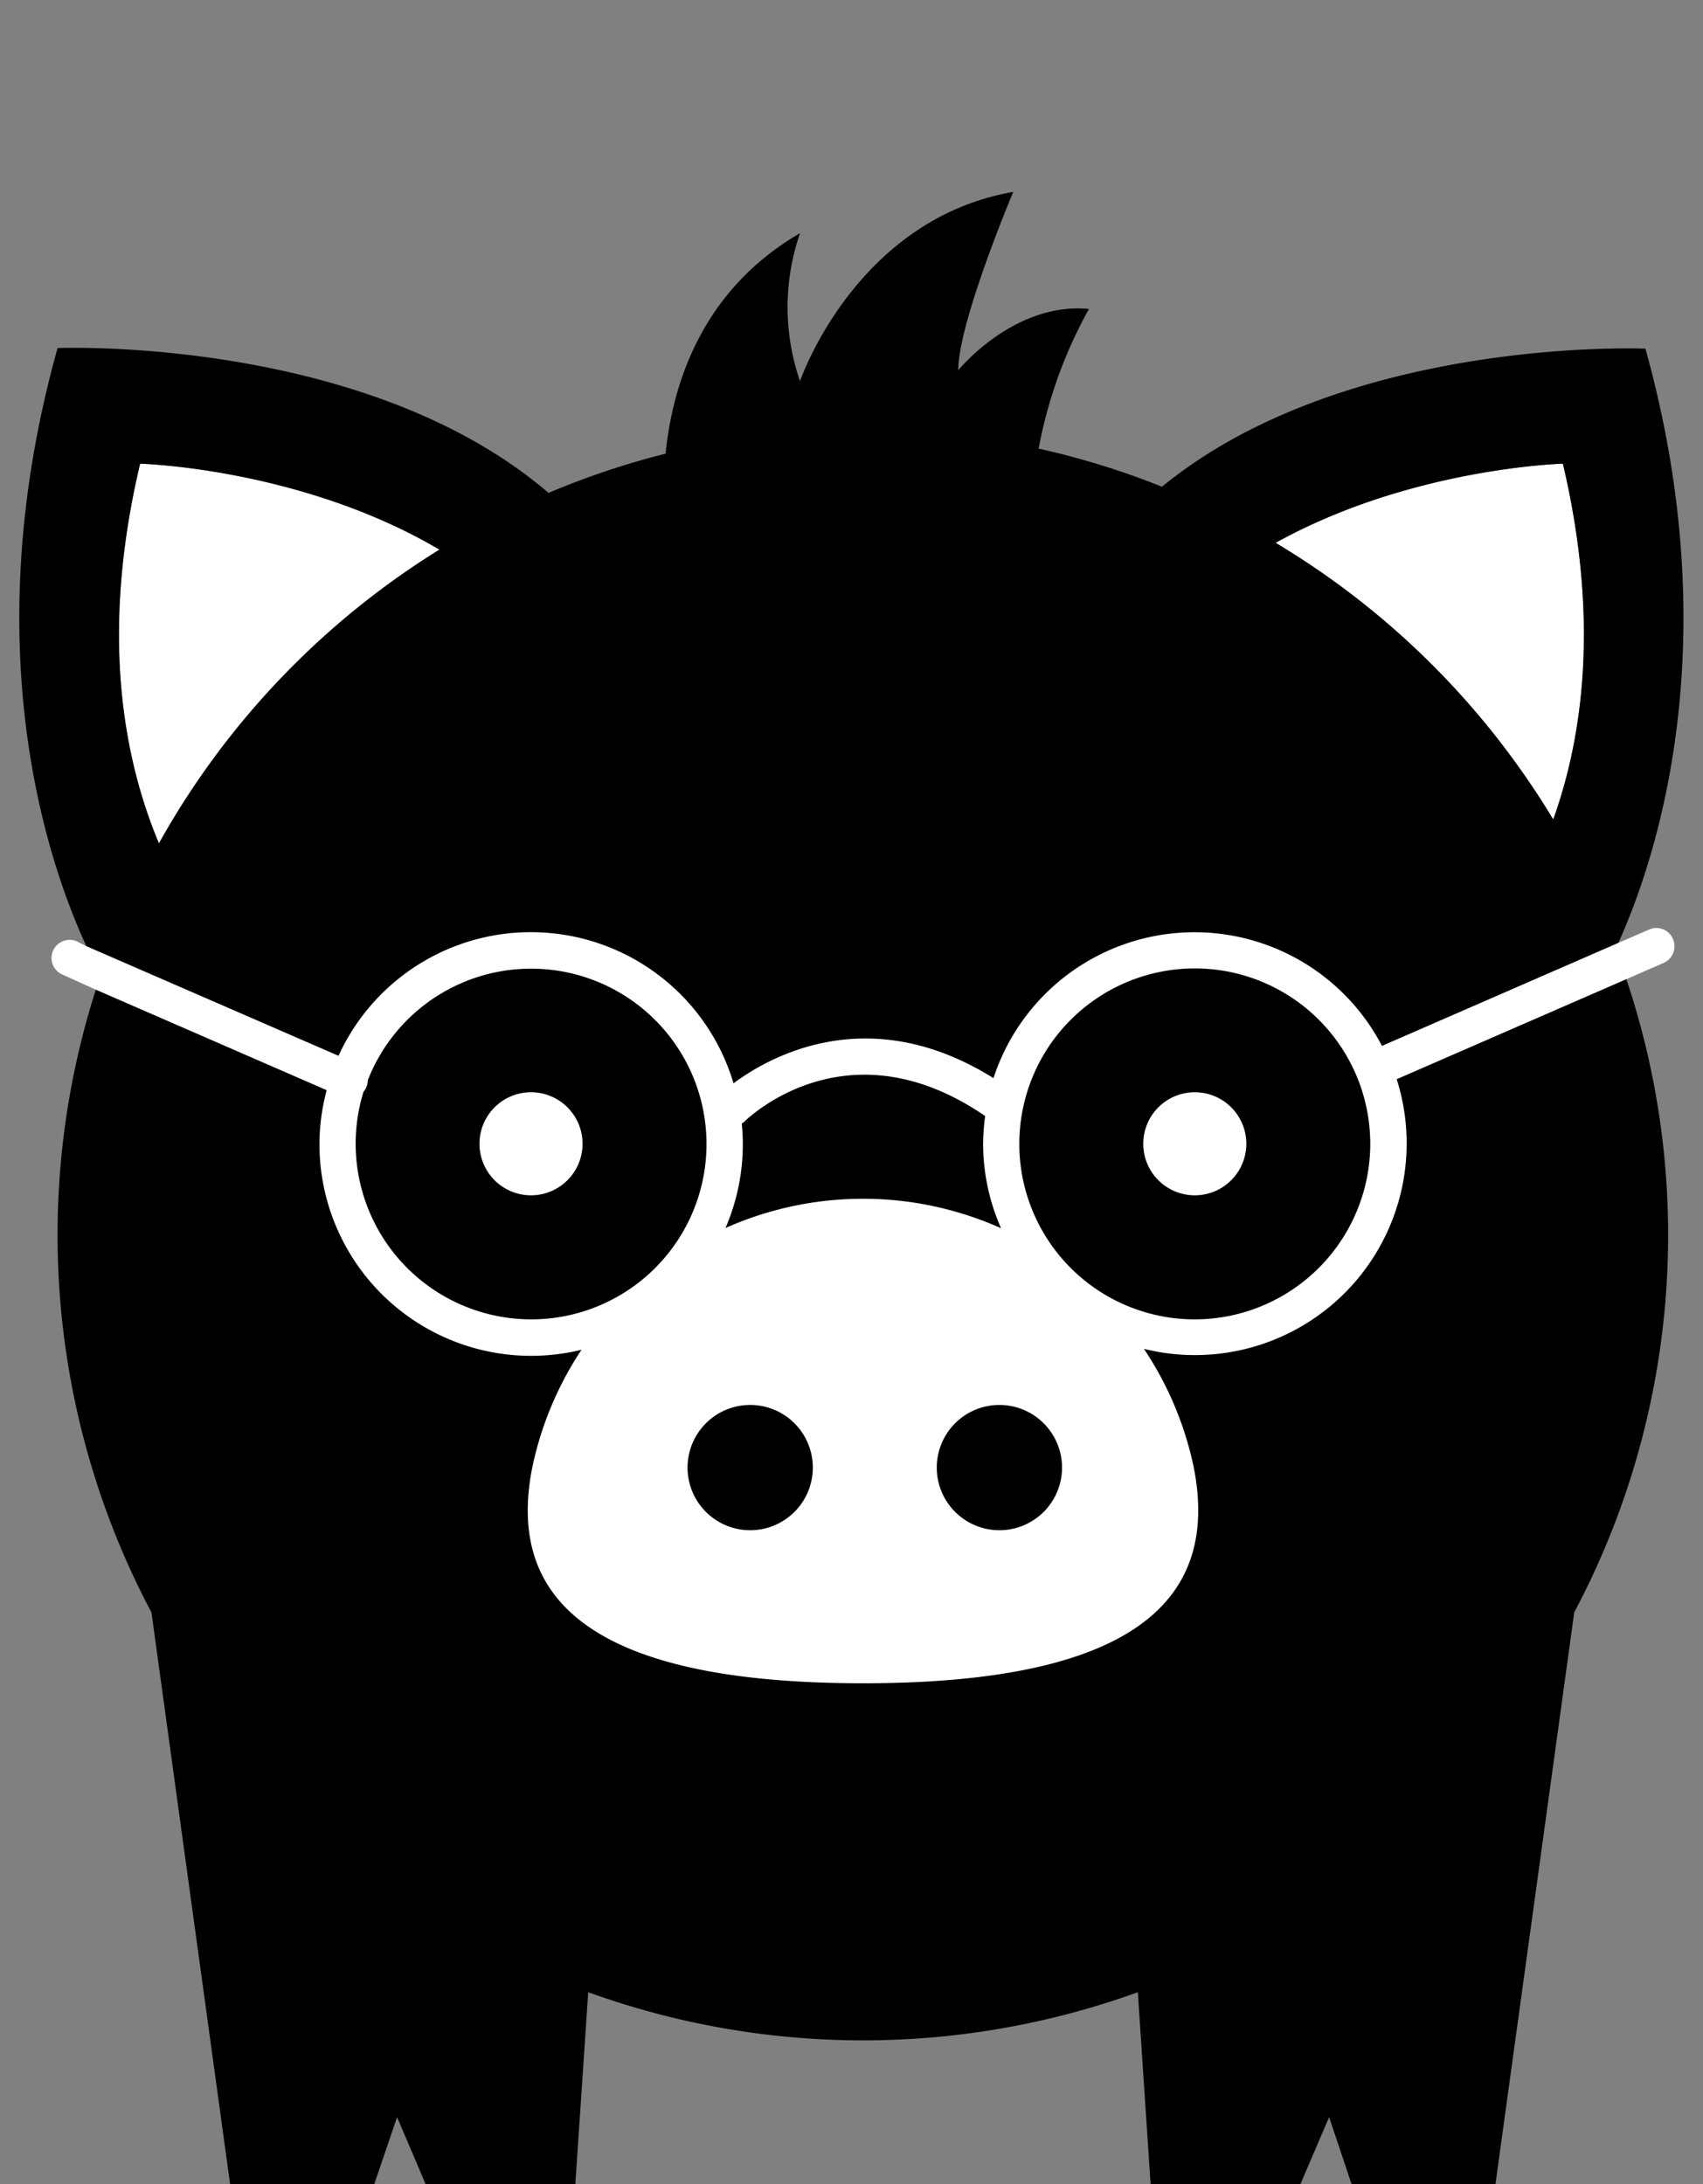 <svg xmlns="http://www.w3.org/2000/svg" viewBox="0 0 141.11 180.97"><rect x="0" y="0" width="141.11" height="180.97" fill="#808080" stroke="none"/><defs><style>.cls-1{fill:#fff;}.cls-2{fill:none;}</style></defs><title>pig-icon-03</title><g id="Objects_path-filder"><path class="cls-1" d="M36.41,45.54c-11.47-6.77-24.8-7.12-24.8-7.12-3.32,14-1.42,24.36,1.56,31.46A67.05,67.05,0,0,1,36.41,45.54Z"/><path class="cls-1" d="M128.7,67.89c2.51-7,3.82-16.73.8-29.47,0,0-12.58.33-23.81,6.55A67,67,0,0,1,128.7,67.89Z"/><path d="M133.89,78.58c.07-.14.13-.29.2-.44,3.3-7.31,9-25,2.25-49.25,0,0-24.79-1.07-40.06,11.44a65.44,65.44,0,0,0-10.22-3.16A38.26,38.26,0,0,1,90.23,25.6C84,25,79.4,30.68,79.4,30.68c0-4,4.56-14.78,4.56-14.78C70.85,18.18,66.29,31.58,66.29,31.58a18.75,18.75,0,0,1,0-12.26C58,24.14,55.71,32.05,55.15,37.59a66.54,66.54,0,0,0-9.7,3.25c-15.21-13.05-40.68-12-40.68-12-6.86,24.55-.94,42.3,2.34,49.46.48,1.05.9,1.87,1.22,2.45L7.94,82a66.75,66.75,0,0,0,4.61,51.6L19.07,181H31l1.9-5.58L35.28,181H47.67l1.07-15.93a67,67,0,0,0,45.54,0L95.34,181h12.4l2.39-5.58L112,181h11.91l6.53-47.4a66.71,66.71,0,0,0,4.32-52.47C134.51,80.26,134.21,79.41,133.89,78.58ZM129.5,38.42c3,12.74,1.71,22.48-.8,29.48a67,67,0,0,0-23-22.92C116.92,38.75,129.5,38.42,129.5,38.42Zm-117.89,0s13.33.35,24.8,7.12A67.05,67.05,0,0,0,13.17,69.88C10.19,62.78,8.29,52.41,11.61,38.42Z"/><path class="cls-1" d="M98.91,121.56a28,28,0,0,0-54.8,0c-2.11,10.54,4.22,17.91,27.4,17.91S101,132.1,98.91,121.56Z"/><path d="M67.35,121.6a5.19,5.19,0,1,1-5.19-5.19A5.19,5.19,0,0,1,67.35,121.6Z"/><path d="M88,121.6a5.19,5.19,0,1,1-5.18-5.19A5.19,5.19,0,0,1,88,121.6Z"/><path class="cls-2" d="M44,80.24a14.54,14.54,0,0,0-13.54,9.28,1.43,1.43,0,0,1-.13.59,1.29,1.29,0,0,1-.22.35A14.54,14.54,0,1,0,44,80.24ZM44,99a4.27,4.27,0,1,1,4.27-4.26A4.27,4.27,0,0,1,44,99Z"/><path class="cls-2" d="M99,80.24a14.54,14.54,0,1,0,14.54,14.54A14.55,14.55,0,0,0,99,80.24ZM99,99a4.27,4.27,0,1,1,4.27-4.26A4.27,4.27,0,0,1,99,99Z"/><path class="cls-1" d="M44,90.5a4.27,4.27,0,1,0,4.27,4.27A4.27,4.27,0,0,0,44,90.5Z"/><path class="cls-1" d="M99,90.5a4.27,4.27,0,1,0,4.27,4.27A4.27,4.27,0,0,0,99,90.5Z"/><path class="cls-1" d="M138.62,77.8a1.49,1.49,0,0,0-2-.77l-2.56,1.11-19.55,8.52a17.52,17.52,0,0,0-32.19,2.67c-10.27-6.41-18.47-1.85-21.54.43a17.52,17.52,0,0,0-32.73-2.28l-21-9.13L6.37,78a1.5,1.5,0,0,0-1.2,2.75L7.94,82l19.13,8.33a17.34,17.34,0,0,0-.6,4.47,17.54,17.54,0,0,0,35.08,0,16,16,0,0,0-.09-1.71,1,1,0,0,0,.17-.11c.35-.35,8.59-8.33,20-.51a18,18,0,0,0-.17,2.33A17.43,17.43,0,0,0,83,101.89a17.54,17.54,0,0,0,32.73-12.47l19.08-8.31,3.05-1.33A1.51,1.51,0,0,0,138.62,77.8ZM44,109.32A14.56,14.56,0,0,1,30.12,90.46a1.29,1.29,0,0,0,.22-.35,1.43,1.43,0,0,0,.13-.59A14.53,14.53,0,1,1,44,109.32Zm55,0a14.54,14.54,0,1,1,14.54-14.54A14.56,14.56,0,0,1,99,109.32Z"/></g></svg>